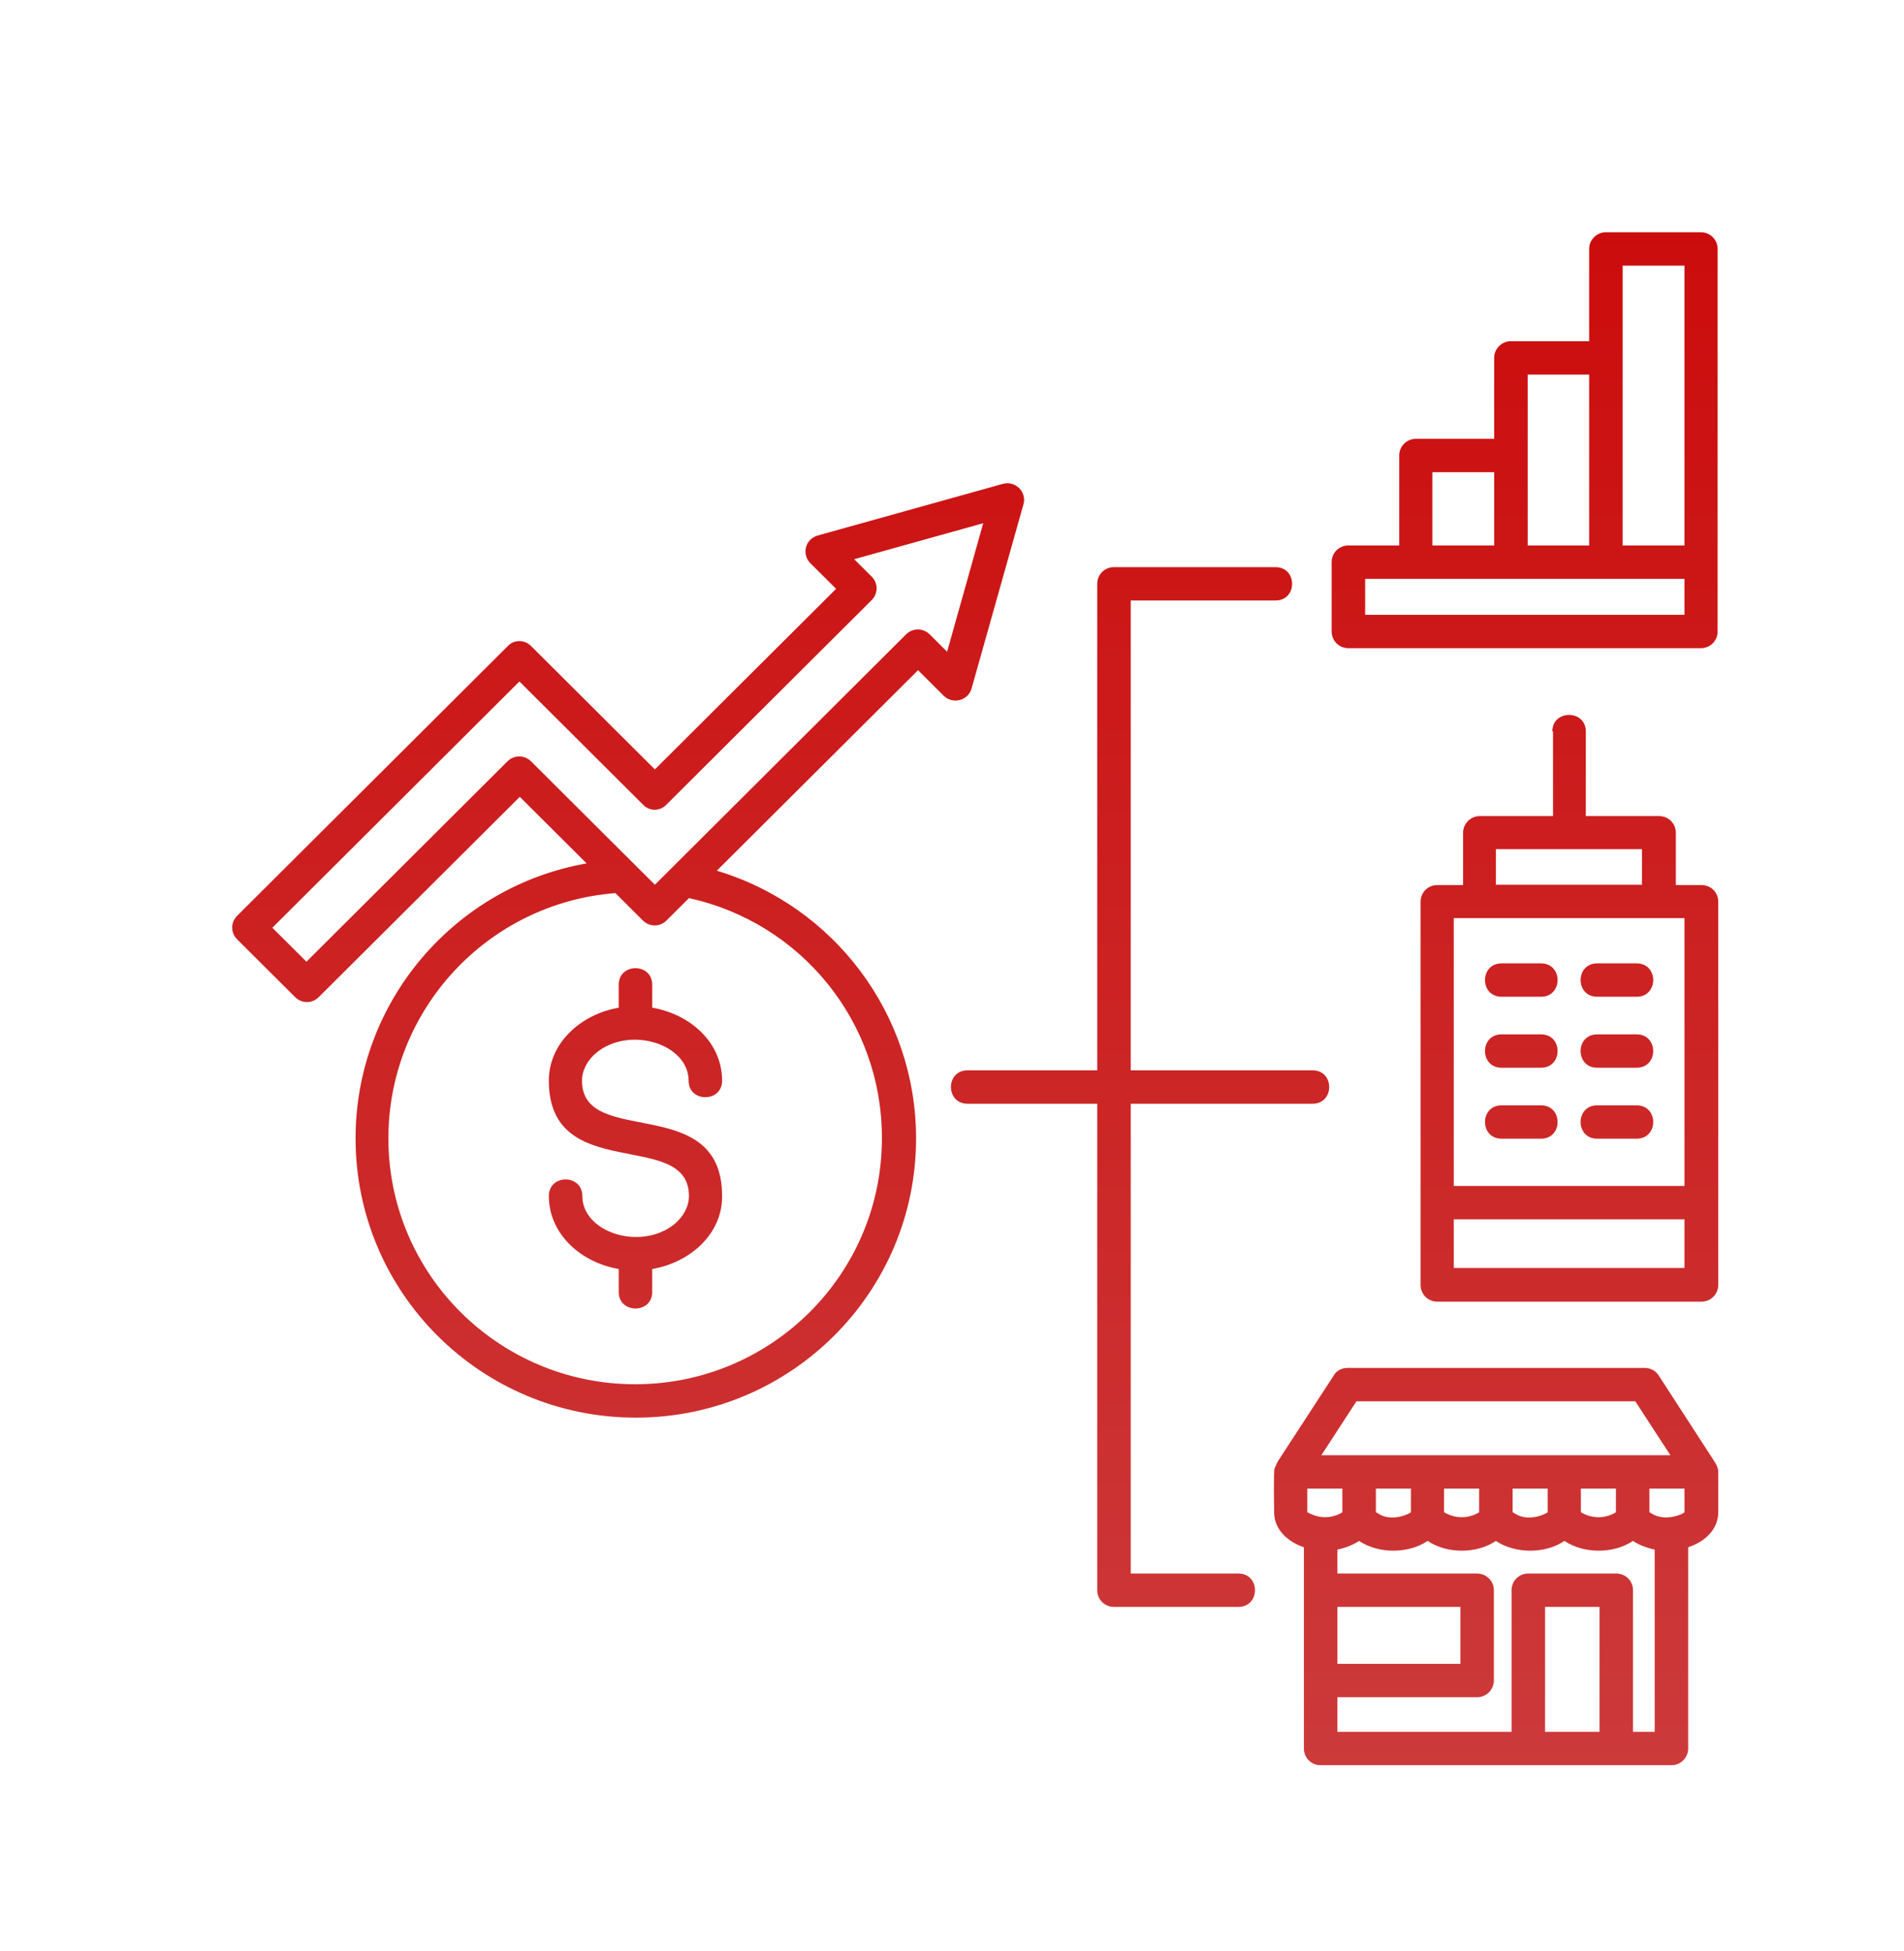 <svg width="41" height="42" viewBox="0 0 41 42" fill="none" xmlns="http://www.w3.org/2000/svg">
<g clip-path="url(#clip0_7129_7135)">
<path d="M20.834 23.76C20.359 23.76 20.359 23.042 20.834 23.042H23.628V12.569C23.628 12.368 23.787 12.21 23.988 12.21H27.466C27.942 12.21 27.942 12.927 27.466 12.927H24.348V23.042H28.265C28.741 23.042 28.741 23.76 28.265 23.76H24.348V33.875H26.667C27.142 33.875 27.142 34.592 26.667 34.592H23.988C23.787 34.592 23.628 34.435 23.628 34.234V23.76H20.834ZM28.798 33.875H31.808C32.003 33.875 32.168 34.033 32.168 34.234V36.178C32.168 36.371 32.01 36.536 31.808 36.536H28.798V37.283H32.55V34.234C32.55 34.033 32.708 33.875 32.91 33.875H34.804C35.005 33.875 35.164 34.033 35.164 34.234V37.283H35.632V33.358C35.459 33.323 35.293 33.258 35.164 33.172C34.746 33.452 34.105 33.452 33.688 33.172C33.277 33.452 32.629 33.452 32.212 33.172C31.801 33.452 31.153 33.452 30.743 33.172C30.325 33.452 29.684 33.452 29.266 33.172C29.137 33.258 28.971 33.323 28.798 33.358V33.875ZM28.798 35.819H31.448V34.592H28.798V35.819ZM34.444 37.283V34.592H33.27V37.283H34.444ZM29.014 29.449H35.416C35.553 29.449 35.668 29.52 35.733 29.635L36.928 31.479C36.971 31.544 37 31.615 37 31.694V32.555C37 32.928 36.705 33.194 36.352 33.308V37.641C36.352 37.835 36.194 38 35.992 38H28.438C28.237 38 28.078 37.842 28.078 37.641V33.308C27.733 33.194 27.437 32.928 27.437 32.555C27.437 32.419 27.423 31.716 27.445 31.615L27.509 31.472L28.719 29.614C28.777 29.506 28.899 29.449 29.014 29.449ZM35.214 30.166H29.209L28.453 31.328H35.97L35.214 30.166ZM35.567 32.584C35.877 32.777 36.273 32.577 36.273 32.555V32.046H35.517V32.555C35.517 32.555 35.538 32.562 35.567 32.584ZM34.422 32.663C34.645 32.663 34.797 32.555 34.797 32.555V32.046H34.041V32.555C34.048 32.555 34.199 32.663 34.422 32.663ZM32.622 32.584C32.932 32.785 33.328 32.569 33.328 32.555V32.046H32.572V32.555C32.572 32.555 32.593 32.562 32.622 32.584ZM31.477 32.663C31.7 32.663 31.852 32.555 31.852 32.555V32.046H31.095V32.555C31.103 32.555 31.254 32.663 31.477 32.663ZM29.677 32.584C29.986 32.785 30.383 32.569 30.383 32.555V32.046H29.627V32.555C29.627 32.555 29.648 32.562 29.677 32.584ZM28.532 32.663C28.755 32.663 28.906 32.555 28.906 32.555V32.046H28.15V32.555C28.157 32.555 28.323 32.663 28.532 32.663ZM33.428 15.746C33.428 15.273 34.148 15.273 34.148 15.746V17.569H35.725C35.927 17.569 36.086 17.727 36.086 17.927V19.054H36.64C36.842 19.054 37 19.212 37 19.412V27.662C37 27.856 36.842 28.021 36.64 28.021H30.951C30.75 28.021 30.591 27.863 30.591 27.662V19.412C30.591 19.212 30.75 19.054 30.951 19.054H31.506V17.927C31.506 17.734 31.664 17.569 31.866 17.569H33.443V15.746H33.428ZM35.358 19.047V18.279H32.212V19.047H35.358ZM32.334 24.513C31.859 24.513 31.859 23.796 32.334 23.796H33.184C33.659 23.796 33.659 24.513 33.184 24.513H32.334ZM34.393 24.513C33.918 24.513 33.918 23.796 34.393 23.796H35.243C35.718 23.796 35.718 24.513 35.243 24.513H34.393ZM32.334 22.985C31.859 22.985 31.859 22.268 32.334 22.268H33.184C33.659 22.268 33.659 22.985 33.184 22.985H32.334ZM34.393 22.985C33.918 22.985 33.918 22.268 34.393 22.268H35.243C35.718 22.268 35.718 22.985 35.243 22.985H34.393ZM32.334 21.457C31.859 21.457 31.859 20.74 32.334 20.74H33.184C33.659 20.74 33.659 21.457 33.184 21.457H32.334ZM34.393 21.457C33.918 21.457 33.918 20.74 34.393 20.74H35.243C35.718 20.74 35.718 21.457 35.243 21.457H34.393ZM31.304 27.297H36.273V26.249H31.304V27.297ZM36.273 19.764H31.304V25.532H36.273V19.764ZM11.437 13.91L14.102 16.564L18.005 12.676L17.45 12.124C17.263 11.937 17.328 11.593 17.637 11.521L21.598 10.416C21.864 10.345 22.116 10.588 22.037 10.861L20.921 14.821C20.849 15.086 20.51 15.165 20.323 14.979L19.769 14.427L15.434 18.745C17.954 19.498 19.726 21.83 19.726 24.506C19.726 27.827 17.025 30.518 13.691 30.518C10.357 30.518 7.657 27.827 7.657 24.506C7.657 21.572 9.781 19.09 12.633 18.587L11.193 17.153L6.865 21.464C6.721 21.608 6.498 21.608 6.354 21.464L5.108 20.223C4.964 20.08 4.964 19.857 5.108 19.714L10.941 13.903C11.07 13.767 11.301 13.767 11.437 13.91ZM14.836 19.334L14.354 19.814C14.21 19.958 13.986 19.958 13.842 19.814L13.252 19.226C10.501 19.441 8.363 21.737 8.363 24.506C8.363 27.433 10.746 29.8 13.677 29.8C16.615 29.8 18.991 27.426 18.991 24.506C18.998 22.002 17.256 19.864 14.836 19.334ZM13.85 17.325L11.185 14.67L5.864 19.972L6.599 20.704L10.926 16.392C11.07 16.249 11.293 16.249 11.437 16.392L14.102 19.047L19.509 13.659C19.654 13.515 19.877 13.515 20.021 13.659L20.395 14.032L21.173 11.263L18.393 12.038L18.768 12.411C18.912 12.554 18.912 12.777 18.768 12.92L14.354 17.318C14.217 17.468 13.986 17.468 13.85 17.325ZM14.044 27.318V27.813C14.044 28.287 13.324 28.287 13.324 27.813V27.318C12.518 27.182 11.819 26.572 11.819 25.747C11.819 25.273 12.539 25.273 12.539 25.747C12.539 26.536 13.806 26.938 14.527 26.35C14.714 26.192 14.836 25.977 14.836 25.747C14.836 24.284 11.819 25.51 11.819 23.265C11.819 22.44 12.525 21.83 13.324 21.694V21.199C13.324 20.725 14.044 20.725 14.044 21.199V21.694C14.851 21.83 15.549 22.433 15.549 23.265C15.549 23.738 14.829 23.738 14.829 23.265C14.829 22.476 13.562 22.074 12.842 22.662C12.654 22.82 12.532 23.035 12.532 23.265C12.532 24.728 15.549 23.502 15.549 25.747C15.556 26.572 14.851 27.182 14.044 27.318ZM29.036 11.743H30.131V9.807C30.131 9.606 30.289 9.448 30.491 9.448H32.175V7.705C32.175 7.511 32.334 7.346 32.536 7.346H34.221V5.359C34.221 5.165 34.379 5 34.581 5H36.626C36.827 5 36.986 5.158 36.986 5.359V13.594C36.986 13.795 36.827 13.953 36.626 13.953H29.036C28.834 13.953 28.676 13.795 28.676 13.594V12.102C28.676 11.901 28.834 11.743 29.036 11.743ZM30.491 12.461H29.396V13.236H36.273V12.461H30.491ZM36.273 5.717H34.941V11.743H36.273V5.717ZM32.175 10.165H30.843V11.743H32.175V10.165ZM34.221 8.063H32.896V11.743H34.221V8.063Z" fill="url(#paint0_linear_7129_7135)"/>
<path d="M20.834 23.76C20.359 23.76 20.359 23.042 20.834 23.042H23.628V12.569C23.628 12.368 23.787 12.21 23.988 12.21H27.466C27.942 12.21 27.942 12.927 27.466 12.927H24.348V23.042H28.265C28.741 23.042 28.741 23.76 28.265 23.76H24.348V33.875H26.667C27.142 33.875 27.142 34.592 26.667 34.592H23.988C23.787 34.592 23.628 34.435 23.628 34.234V23.76H20.834ZM28.798 33.875H31.808C32.003 33.875 32.168 34.033 32.168 34.234V36.178C32.168 36.371 32.01 36.536 31.808 36.536H28.798V37.283H32.55V34.234C32.55 34.033 32.708 33.875 32.91 33.875H34.804C35.005 33.875 35.164 34.033 35.164 34.234V37.283H35.632V33.358C35.459 33.323 35.293 33.258 35.164 33.172C34.746 33.452 34.105 33.452 33.688 33.172C33.277 33.452 32.629 33.452 32.212 33.172C31.801 33.452 31.153 33.452 30.743 33.172C30.325 33.452 29.684 33.452 29.266 33.172C29.137 33.258 28.971 33.323 28.798 33.358V33.875ZM28.798 35.819H31.448V34.592H28.798V35.819ZM34.444 37.283V34.592H33.27V37.283H34.444ZM29.014 29.449H35.416C35.553 29.449 35.668 29.52 35.733 29.635L36.928 31.479C36.971 31.544 37 31.615 37 31.694V32.555C37 32.928 36.705 33.194 36.352 33.308V37.641C36.352 37.835 36.194 38 35.992 38H28.438C28.237 38 28.078 37.842 28.078 37.641V33.308C27.733 33.194 27.437 32.928 27.437 32.555C27.437 32.419 27.423 31.716 27.445 31.615L27.509 31.472L28.719 29.614C28.777 29.506 28.899 29.449 29.014 29.449ZM35.214 30.166H29.209L28.453 31.328H35.97L35.214 30.166ZM35.567 32.584C35.877 32.777 36.273 32.577 36.273 32.555V32.046H35.517V32.555C35.517 32.555 35.538 32.562 35.567 32.584ZM34.422 32.663C34.645 32.663 34.797 32.555 34.797 32.555V32.046H34.041V32.555C34.048 32.555 34.199 32.663 34.422 32.663ZM32.622 32.584C32.932 32.785 33.328 32.569 33.328 32.555V32.046H32.572V32.555C32.572 32.555 32.593 32.562 32.622 32.584ZM31.477 32.663C31.7 32.663 31.852 32.555 31.852 32.555V32.046H31.095V32.555C31.103 32.555 31.254 32.663 31.477 32.663ZM29.677 32.584C29.986 32.785 30.383 32.569 30.383 32.555V32.046H29.627V32.555C29.627 32.555 29.648 32.562 29.677 32.584ZM28.532 32.663C28.755 32.663 28.906 32.555 28.906 32.555V32.046H28.15V32.555C28.157 32.555 28.323 32.663 28.532 32.663ZM33.428 15.746C33.428 15.273 34.148 15.273 34.148 15.746V17.569H35.725C35.927 17.569 36.086 17.727 36.086 17.927V19.054H36.64C36.842 19.054 37 19.212 37 19.412V27.662C37 27.856 36.842 28.021 36.64 28.021H30.951C30.75 28.021 30.591 27.863 30.591 27.662V19.412C30.591 19.212 30.75 19.054 30.951 19.054H31.506V17.927C31.506 17.734 31.664 17.569 31.866 17.569H33.443V15.746H33.428ZM35.358 19.047V18.279H32.212V19.047H35.358ZM32.334 24.513C31.859 24.513 31.859 23.796 32.334 23.796H33.184C33.659 23.796 33.659 24.513 33.184 24.513H32.334ZM34.393 24.513C33.918 24.513 33.918 23.796 34.393 23.796H35.243C35.718 23.796 35.718 24.513 35.243 24.513H34.393ZM32.334 22.985C31.859 22.985 31.859 22.268 32.334 22.268H33.184C33.659 22.268 33.659 22.985 33.184 22.985H32.334ZM34.393 22.985C33.918 22.985 33.918 22.268 34.393 22.268H35.243C35.718 22.268 35.718 22.985 35.243 22.985H34.393ZM32.334 21.457C31.859 21.457 31.859 20.74 32.334 20.74H33.184C33.659 20.74 33.659 21.457 33.184 21.457H32.334ZM34.393 21.457C33.918 21.457 33.918 20.74 34.393 20.74H35.243C35.718 20.74 35.718 21.457 35.243 21.457H34.393ZM31.304 27.297H36.273V26.249H31.304V27.297ZM36.273 19.764H31.304V25.532H36.273V19.764ZM11.437 13.91L14.102 16.564L18.005 12.676L17.45 12.124C17.263 11.937 17.328 11.593 17.637 11.521L21.598 10.416C21.864 10.345 22.116 10.588 22.037 10.861L20.921 14.821C20.849 15.086 20.51 15.165 20.323 14.979L19.769 14.427L15.434 18.745C17.954 19.498 19.726 21.83 19.726 24.506C19.726 27.827 17.025 30.518 13.691 30.518C10.357 30.518 7.657 27.827 7.657 24.506C7.657 21.572 9.781 19.09 12.633 18.587L11.193 17.153L6.865 21.464C6.721 21.608 6.498 21.608 6.354 21.464L5.108 20.223C4.964 20.08 4.964 19.857 5.108 19.714L10.941 13.903C11.07 13.767 11.301 13.767 11.437 13.91ZM14.836 19.334L14.354 19.814C14.21 19.958 13.986 19.958 13.842 19.814L13.252 19.226C10.501 19.441 8.363 21.737 8.363 24.506C8.363 27.433 10.746 29.8 13.677 29.8C16.615 29.8 18.991 27.426 18.991 24.506C18.998 22.002 17.256 19.864 14.836 19.334ZM13.85 17.325L11.185 14.67L5.864 19.972L6.599 20.704L10.926 16.392C11.07 16.249 11.293 16.249 11.437 16.392L14.102 19.047L19.509 13.659C19.654 13.515 19.877 13.515 20.021 13.659L20.395 14.032L21.173 11.263L18.393 12.038L18.768 12.411C18.912 12.554 18.912 12.777 18.768 12.92L14.354 17.318C14.217 17.468 13.986 17.468 13.85 17.325ZM14.044 27.318V27.813C14.044 28.287 13.324 28.287 13.324 27.813V27.318C12.518 27.182 11.819 26.572 11.819 25.747C11.819 25.273 12.539 25.273 12.539 25.747C12.539 26.536 13.806 26.938 14.527 26.35C14.714 26.192 14.836 25.977 14.836 25.747C14.836 24.284 11.819 25.51 11.819 23.265C11.819 22.44 12.525 21.83 13.324 21.694V21.199C13.324 20.725 14.044 20.725 14.044 21.199V21.694C14.851 21.83 15.549 22.433 15.549 23.265C15.549 23.738 14.829 23.738 14.829 23.265C14.829 22.476 13.562 22.074 12.842 22.662C12.654 22.82 12.532 23.035 12.532 23.265C12.532 24.728 15.549 23.502 15.549 25.747C15.556 26.572 14.851 27.182 14.044 27.318ZM29.036 11.743H30.131V9.807C30.131 9.606 30.289 9.448 30.491 9.448H32.175V7.705C32.175 7.511 32.334 7.346 32.536 7.346H34.221V5.359C34.221 5.165 34.379 5 34.581 5H36.626C36.827 5 36.986 5.158 36.986 5.359V13.594C36.986 13.795 36.827 13.953 36.626 13.953H29.036C28.834 13.953 28.676 13.795 28.676 13.594V12.102C28.676 11.901 28.834 11.743 29.036 11.743ZM30.491 12.461H29.396V13.236H36.273V12.461H30.491ZM36.273 5.717H34.941V11.743H36.273V5.717ZM32.175 10.165H30.843V11.743H32.175V10.165ZM34.221 8.063H32.896V11.743H34.221V8.063Z" fill="black" fill-opacity="0.2"/>
</g>
<defs>
<linearGradient id="paint0_linear_7129_7135" x1="21" y1="5" x2="21" y2="38" gradientUnits="userSpaceOnUse">
<stop stop-color="#FF0F0F"/>
<stop offset="1" stop-color="#FF4849"/>
</linearGradient>
<clipPath id="clip0_7129_7135">
<rect width="39.751" height="40.359" fill="white" transform="translate(0.945 0.992)"/>
</clipPath>
</defs>
</svg>
